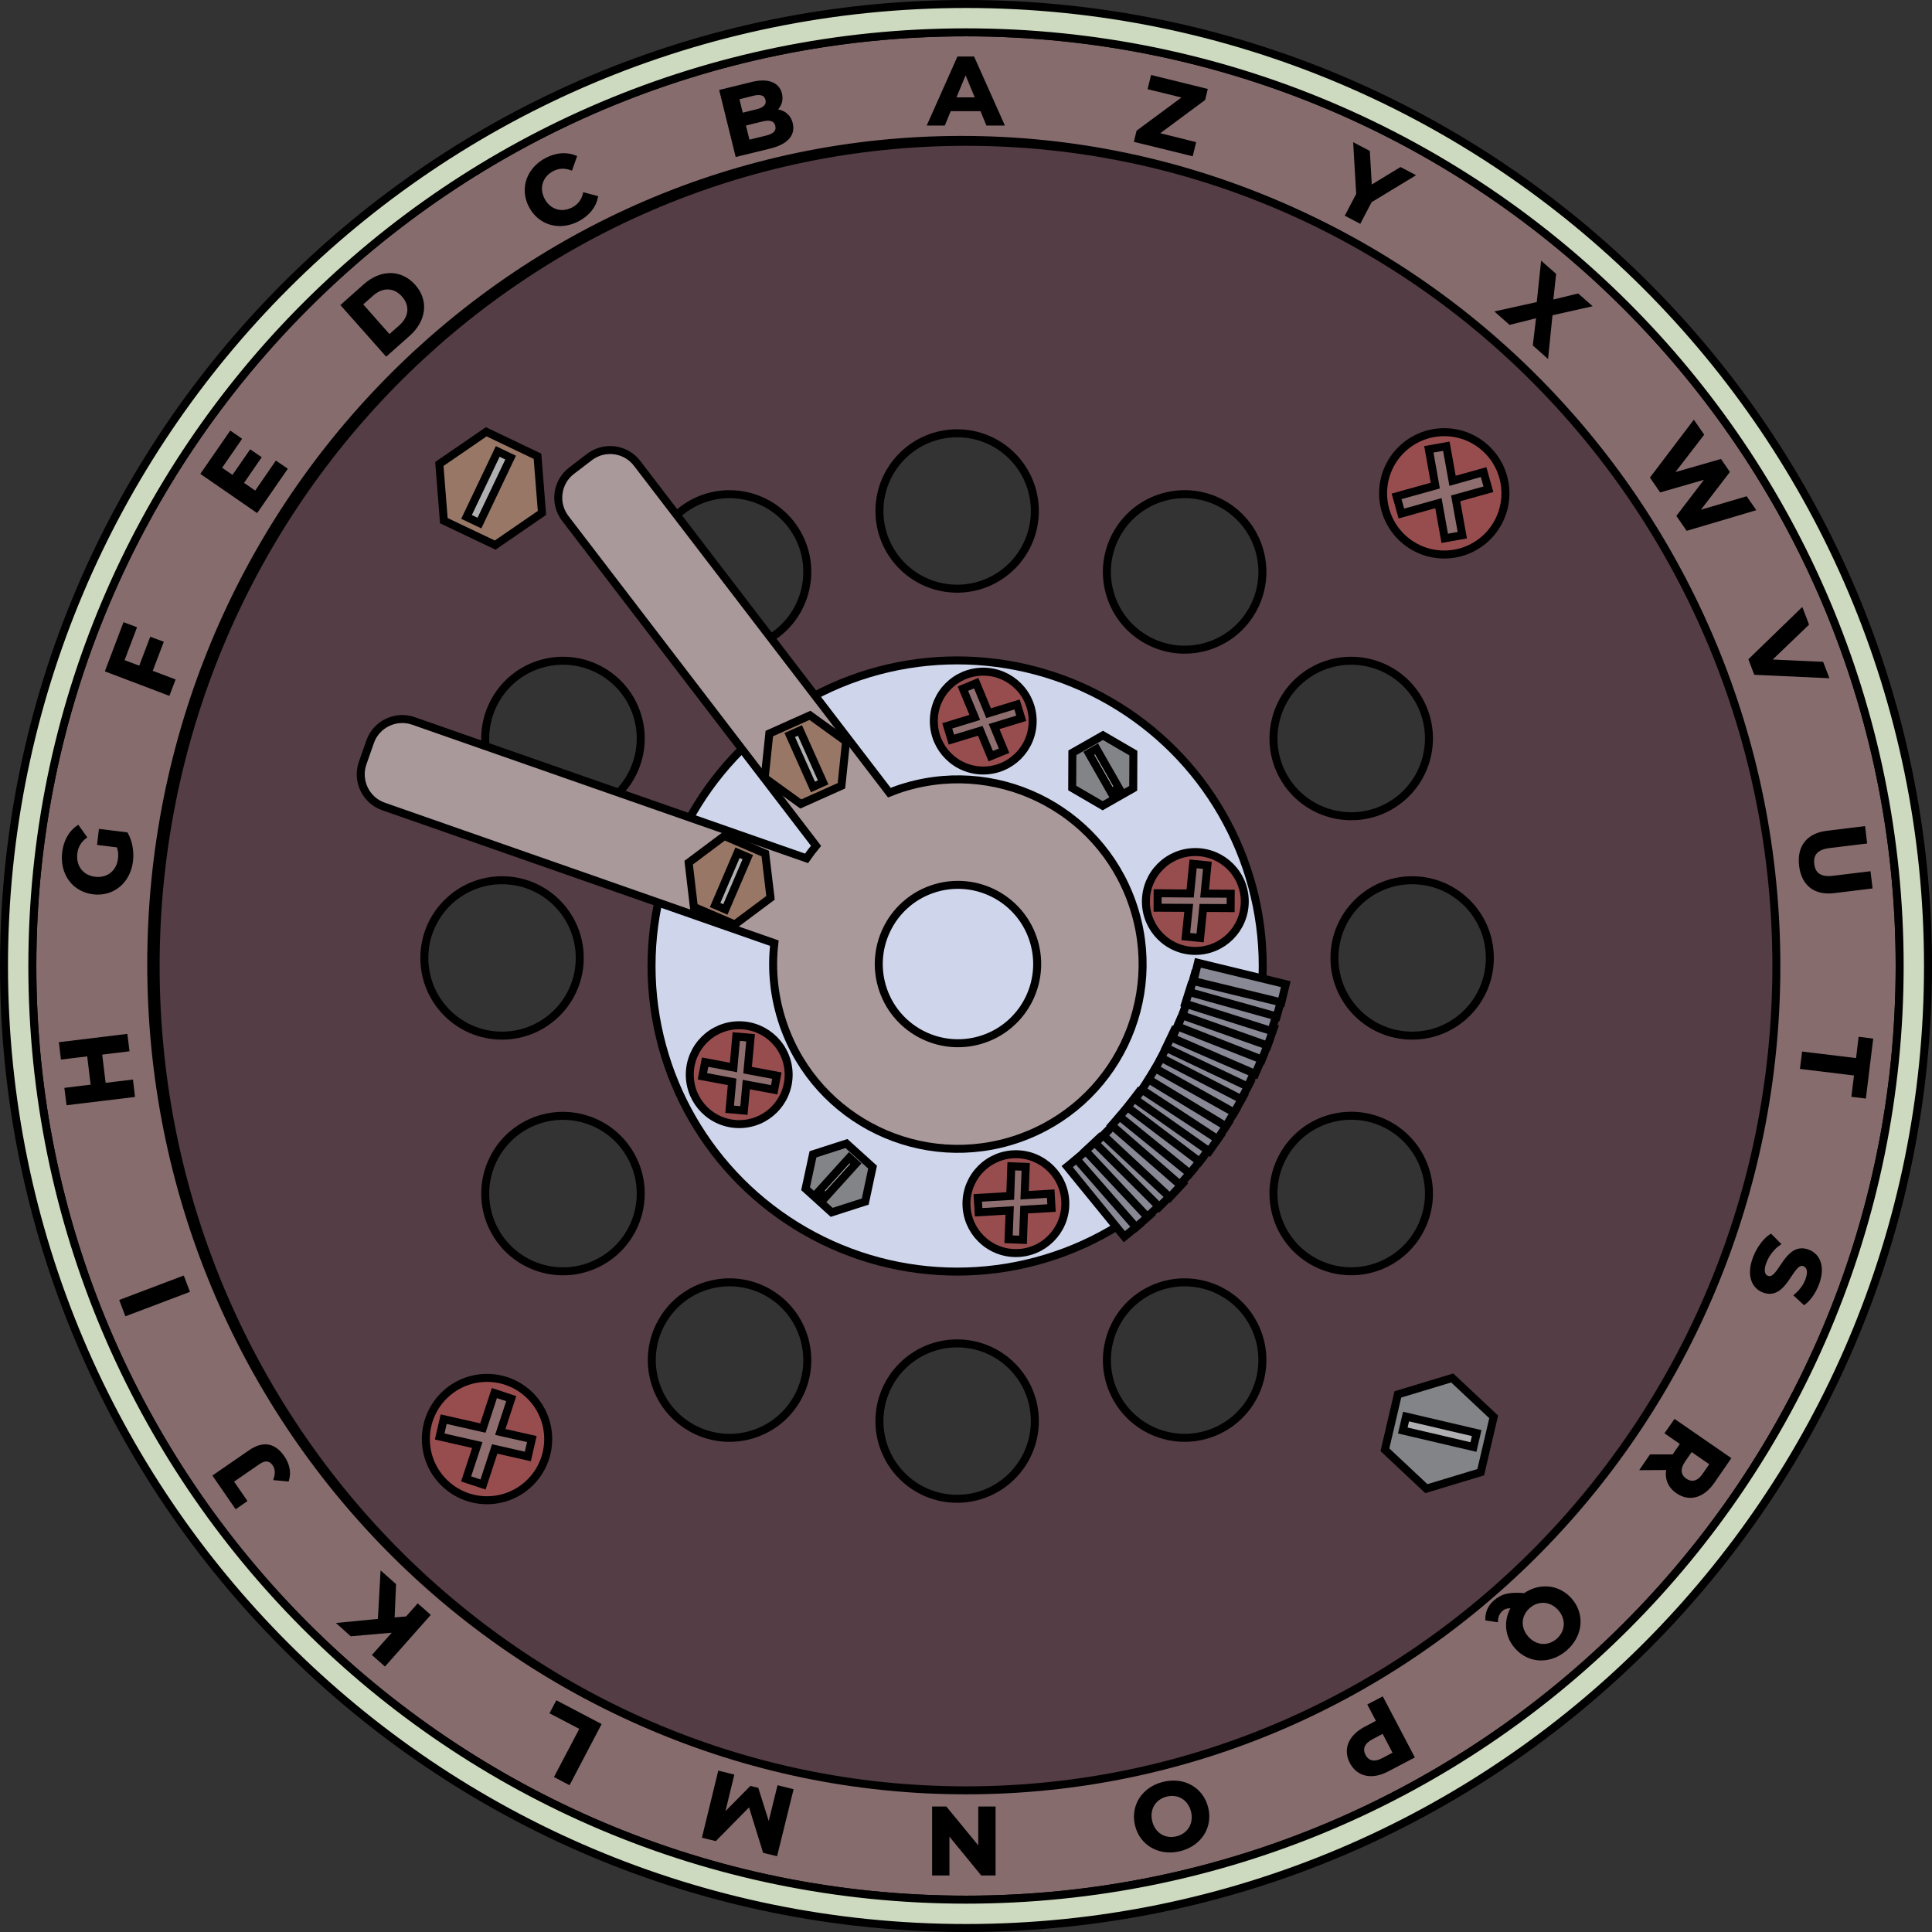 <?xml version="1.0" encoding="utf-8"?>
<!-- Generator: Adobe Illustrator 23.0.2, SVG Export Plug-In . SVG Version: 6.00 Build 0)  -->
<svg version="1.1" id="Layer_1" xmlns="http://www.w3.org/2000/svg" xmlns:xlink="http://www.w3.org/1999/xlink" x="0px" y="0px"
	 viewBox="0 0 241.94 241.94" style="enable-background:new 0 0 241.94 241.94;" xml:space="preserve">
<rect x="0" y="0" width="241.94" height="241.94" fill="#333333" stroke="none"/>
<style type="text/css">
	.st0{fill:#876C6E;stroke:#000000;stroke-miterlimit:10;}
	.st1{stroke:#000000;stroke-width:0.25;stroke-miterlimit:10;}
	.st2{fill:#CDDABF;stroke:#000000;stroke-miterlimit:10;}
	.st3{fill:#FFFFFF;stroke:#000000;stroke-width:0.75;stroke-miterlimit:10;}
	.st4{fill:#543D44;stroke:#000000;stroke-miterlimit:10;}
	.st5{fill:#828487;stroke:#000000;stroke-miterlimit:10;}
	.st6{fill:#987766;stroke:#000000;stroke-miterlimit:10;}
	.st7{fill:#B0B0B2;stroke:#000000;stroke-miterlimit:10;}
	.st8{fill:#974D4E;stroke:#000000;stroke-miterlimit:10;}
	.st9{fill:#8E6E6E;stroke:#000000;stroke-miterlimit:10;}
	.st10{fill:#CFD6EC;stroke:#000000;stroke-miterlimit:10;}
	.st11{fill:#898996;stroke:#000000;stroke-miterlimit:10;}
	.st12{fill:#AA999B;stroke:#000000;stroke-miterlimit:10;}
</style>
<path class="st0" d="M120.97,4.05C56.4,4.05,4.05,56.4,4.05,120.97S56.4,237.89,120.97,237.89s116.92-52.35,116.92-116.92
	S185.55,4.05,120.97,4.05z M120.42,223.96c-56.05,0-101.48-46.21-101.48-103.22c0-57.01,45.43-103.22,101.48-103.22
	c56.05,0,101.48,46.21,101.48,103.22C221.9,177.75,176.46,223.96,120.42,223.96z"/>
<g>
	<polygon class="st1" points="21.83,85.16 18.97,84.08 20.35,80.44 18.89,79.89 17.51,83.52 15.44,82.74 17,78.62 15.54,78.07 
		13.29,84 21.14,86.98 	"/>
	<path class="st1" d="M11.67,111.87c2.51,0.31,4.54-1.41,4.86-4.02c0.14-1.19-0.07-2.5-0.65-3.5l-3.38-0.41l-0.21,1.76l2.44,0.3
		c0.2,0.52,0.24,1.02,0.17,1.54c-0.19,1.6-1.44,2.57-3,2.38c-1.58-0.19-2.53-1.43-2.34-3.05c0.1-0.85,0.49-1.51,1.2-2.04l-0.99-1.38
		c-1.04,0.7-1.69,1.85-1.86,3.31C7.6,109.42,9.16,111.56,11.67,111.87z"/>
	<polygon class="st1" points="16.54,135.33 13.12,135.74 12.66,131.96 16.08,131.54 15.84,129.61 7.51,130.62 7.74,132.55 
		11.03,132.15 11.49,135.94 8.2,136.34 8.44,138.27 16.77,137.26 	"/>
	
		<rect x="15.23" y="161.32" transform="matrix(0.935 -0.354 0.354 0.935 -56.259 17.421)" class="st1" width="8.4" height="1.94"/>
	<polygon class="st1" points="35.87,58.73 34.58,57.85 31.99,61.61 30.39,60.5 32.6,57.29 31.36,56.44 29.15,59.64 27.64,58.61 
		30.15,54.98 28.87,54.09 25.26,59.31 32.17,64.08 	"/>
	<path class="st1" d="M31.25,181.72l-4.48,3.09l2.77,4.02l1.28-0.89l-1.68-2.43l3.29-2.27c0.76-0.52,1.38-0.45,1.82,0.19
		c0.34,0.49,0.37,1.09,0.13,1.81l1.68,0.15c0.3-0.95,0.09-2.02-0.55-2.95C34.39,180.82,32.96,180.54,31.25,181.72z"/>
	<polygon class="st1" points="171.67,23.32 171.42,18.98 169.59,18.02 169.96,24.31 168.57,26.96 170.29,27.86 171.67,25.23 
		177.08,21.95 175.39,21.06 	"/>
	<polygon class="st1" points="149.64,17.89 145.01,16.74 150.8,12.45 151.1,11.23 144.24,9.54 143.86,11.08 148.24,12.15 
		142.44,16.44 142.14,17.67 149.27,19.42 	"/>
	<path class="st1" d="M119.98,7.2l-3.74,8.4h1.99l0.74-1.8h3.9l0.74,1.8h2.04l-3.75-8.4H119.98z M119.59,12.32l1.33-3.21l1.33,3.21
		H119.59z"/>
	<path class="st1" d="M96.44,18.48c2.14-0.53,3.06-1.62,2.71-3.03c-0.25-1.03-1.01-1.58-1.99-1.65c0.58-0.51,0.84-1.25,0.64-2.06
		c-0.31-1.27-1.57-1.86-3.61-1.36l-3.98,0.98l2.01,8.15L96.44,18.48z M97.21,15.73c0.17,0.7-0.28,1.13-1.25,1.37l-2.2,0.54
		l-0.5-2.01l2.2-0.54C96.43,14.84,97.04,15.04,97.21,15.73z M94.32,11.87c0.92-0.23,1.5-0.04,1.66,0.61
		c0.16,0.64-0.26,1.09-1.18,1.32l-1.88,0.46l-0.47-1.92L94.32,11.87z"/>
	<path class="st1" d="M72.4,27.6c1.3-0.68,2.12-1.71,2.37-2.94l-1.64-0.44c-0.19,0.85-0.66,1.47-1.41,1.86
		c-1.39,0.73-2.89,0.27-3.63-1.13c-0.74-1.4-0.26-2.9,1.13-3.63c0.74-0.39,1.53-0.42,2.33-0.11l0.57-1.6
		c-1.15-0.48-2.46-0.39-3.75,0.29c-2.31,1.22-3.19,3.72-2.02,5.96C67.54,28.11,70.1,28.81,72.4,27.6z"/>
	<path class="st1" d="M51.22,41.96c2.05-1.82,2.37-4.31,0.68-6.21c-1.69-1.9-4.19-1.89-6.25-0.07l-2.85,2.53l5.57,6.28L51.22,41.96z
		 M46.64,36.93c1.25-1.11,2.73-1.08,3.79,0.12c1.07,1.2,0.91,2.67-0.34,3.78l-1.33,1.18l-3.45-3.9L46.64,36.93z"/>
	<polygon class="st1" points="50.91,202.55 49.29,202.68 49.47,198.43 47.77,196.92 47.44,202.85 42.36,203.34 43.97,204.78 
		49.36,204.31 46.75,207.24 48.2,208.52 53.77,202.24 52.32,200.96 	"/>
	<polygon class="st1" points="68.98,214.5 72.71,216.45 69.54,222.48 71.27,223.39 75.17,215.95 69.72,213.09 	"/>
	<polygon class="st1" points="96.28,228.5 94.86,223.99 94.01,223.78 90.62,227.21 91.81,222.32 90.04,221.88 88.05,230.04 
		89.6,230.42 93.86,226.1 95.66,231.92 97.22,232.3 99.23,224.15 97.46,223.71 	"/>
	<polygon class="st1" points="122.63,231.44 118.45,226.35 116.85,226.35 116.85,234.74 118.77,234.74 118.77,229.65 122.94,234.74 
		124.55,234.74 124.55,226.35 122.63,226.35 	"/>
	<path class="st1" d="M145.68,223.26c-2.56,0.63-4.02,2.88-3.42,5.32c0.6,2.43,2.94,3.75,5.5,3.12c2.57-0.63,4.02-2.89,3.42-5.31
		C150.58,223.95,148.26,222.62,145.68,223.26z M147.36,230.08c-1.46,0.36-2.81-0.43-3.19-1.98s0.45-2.88,1.91-3.24
		c1.46-0.36,2.81,0.43,3.19,1.98S148.82,229.72,147.36,230.08z"/>
	<path class="st1" d="M171.39,213.5l1.08,2.05l-1.5,0.79c-1.99,1.04-2.69,2.72-1.82,4.38c0.88,1.67,2.66,2.04,4.64,1l3.22-1.69
		l-3.9-7.43L171.39,213.5z M174.55,219.54l-1.4,0.74c-1.05,0.55-1.83,0.35-2.26-0.46c-0.42-0.81-0.14-1.56,0.91-2.12l1.4-0.74
		L174.55,219.54z"/>
	<path class="st1" d="M190.91,199.63c-1.88-0.16-2.83,0.07-3.77,0.9c-0.69,0.61-1.04,1.41-1.01,2.28l1.33,0.2
		c0.02-0.58,0.22-1.03,0.61-1.37c0.31-0.28,0.69-0.4,1.28-0.35c-0.96,1.62-0.83,3.59,0.48,5.06c1.66,1.88,4.34,1.95,6.32,0.2
		c1.98-1.76,2.21-4.43,0.56-6.3C195.19,198.54,192.82,198.31,190.91,199.63z M195.04,205.3c-1.12,1-2.69,0.93-3.75-0.27
		c-1.06-1.19-0.94-2.76,0.19-3.75c1.12-0.99,2.69-0.92,3.75,0.27C196.28,202.75,196.16,204.31,195.04,205.3z"/>
	<polygon class="st1" points="194.38,37.67 194.74,34.35 193.09,32.89 192.56,37.93 187.4,39.07 189.07,40.55 192.5,39.69 
		192.08,43.21 193.76,44.7 194.3,39.38 199.18,38.28 197.6,36.89 	"/>
	<path class="st1" d="M225.42,108.41c0.29,2.37,1.81,3.61,4.27,3.31l4.67-0.57l-0.23-1.91l-4.6,0.56c-1.58,0.19-2.32-0.41-2.46-1.59
		c-0.14-1.17,0.43-1.94,2.01-2.13l4.6-0.56l-0.23-1.93l-4.67,0.57C226.32,104.47,225.14,106.04,225.42,108.41z"/>
	<polygon class="st1" points="213.71,59.86 210.08,64.61 211.27,66.33 219.74,63.82 218.68,62.29 212.67,64.06 216.48,59.1 
		215.46,57.62 209.48,59.34 213.26,54.43 212.11,52.77 206.77,59.81 207.95,61.52 	"/>
	<path class="st1" d="M208.61,179.46l1.93,1.33l-0.96,1.39l-0.05,0.08l-2.84,0l-1.18,1.72l3.29-0.02c-0.24,1.16,0.16,2.21,1.2,2.93
		c1.55,1.07,3.3,0.58,4.58-1.27l2.06-2.99l-6.91-4.77L208.61,179.46z M211.81,181.67l2.41,1.66l-0.9,1.3
		c-0.67,0.98-1.46,1.16-2.22,0.64c-0.75-0.52-0.86-1.32-0.19-2.3L211.81,181.67z"/>
	<polygon class="st1" points="228.91,84.8 228.22,83 221.7,82.7 226.4,78.19 225.65,76.23 219.09,82.59 219.77,84.38 	"/>
	<path class="st1" d="M226.47,156.61c-2.92-1.11-3.64,3.84-5.11,3.28c-0.48-0.18-0.68-0.76-0.27-1.83c0.36-0.94,1.07-1.8,1.8-2.28
		l-1.13-1.14c-0.8,0.49-1.65,1.61-2.12,2.85c-0.85,2.24-0.14,3.76,1.17,4.25c2.88,1.09,3.62-3.85,5.06-3.3
		c0.49,0.19,0.74,0.75,0.33,1.83c-0.26,0.7-0.75,1.37-1.44,1.94l1.17,1.08c0.74-0.55,1.35-1.47,1.73-2.46
		C228.5,158.61,227.8,157.12,226.47,156.61z"/>
	<polygon class="st1" points="232.86,129.97 232.54,132.64 225.78,131.82 225.54,133.75 232.31,134.57 231.98,137.24 233.55,137.43 
		234.44,130.17 	"/>
</g>
<path class="st2" d="M120.97,0.5C54.44,0.5,0.5,54.44,0.5,120.97s53.94,120.47,120.47,120.47s120.47-53.94,120.47-120.47
	S187.51,0.5,120.97,0.5z M120.97,237.89c-64.57,0-116.92-52.35-116.92-116.92S56.4,4.05,120.97,4.05S237.89,56.4,237.89,120.97
	S185.55,237.89,120.97,237.89z"/>
<path class="st3" d="M119.53,117.07c2.15-0.55,4.35,0.74,4.9,2.9c0.55,2.15-0.74,4.35-2.9,4.9c-2.15,0.55-4.35-0.74-4.9-2.9
	C116.08,119.82,117.38,117.63,119.53,117.07z"/>
<path class="st4" d="M120.97,17.76c-56.05,0-101.48,46.21-101.48,103.22c0,57.01,45.43,103.22,101.48,103.22
	c56.05,0,101.48-46.21,101.48-103.22C222.45,63.97,177.02,17.76,120.97,17.76z M164.34,84.05c4.66-2.69,10.61-1.09,13.3,3.56
	s1.09,10.61-3.56,13.3c-4.66,2.69-10.61,1.09-13.3-3.56C158.09,92.69,159.69,86.74,164.34,84.05z M53.14,119.96
	c0-5.38,4.36-9.73,9.73-9.73c5.38,0,9.73,4.36,9.73,9.73s-4.36,9.73-9.73,9.73C57.49,129.69,53.14,125.34,53.14,119.96z
	 M75.37,157.9c-4.66,2.69-10.61,1.09-13.3-3.56c-2.69-4.66-1.09-10.61,3.56-13.3c4.66-2.69,10.61-1.09,13.3,3.56
	S80.03,155.21,75.37,157.9z M78.93,97.35c-2.69,4.66-8.64,6.25-13.3,3.56c-4.66-2.69-6.25-8.64-3.56-13.3
	c2.69-4.66,8.64-6.25,13.3-3.56S81.62,92.69,78.93,97.35z M99.79,175.19c-2.69,4.66-8.64,6.25-13.3,3.56
	c-4.66-2.69-6.25-8.64-3.56-13.3c2.69-4.66,8.64-6.25,13.3-3.56C100.88,164.58,102.48,170.54,99.79,175.19z M96.23,80.05
	c-4.66,2.69-10.61,1.09-13.3-3.56c-2.69-4.66-1.09-10.61,3.56-13.3c4.66-2.69,10.61-1.09,13.3,3.56S100.88,77.36,96.23,80.05z
	 M119.86,187.69c-5.38,0-9.73-4.36-9.73-9.73s4.36-9.73,9.73-9.73c5.38,0,9.73,4.36,9.73,9.73S125.23,187.69,119.86,187.69z
	 M119.86,73.72c-5.38,0-9.73-4.36-9.73-9.73s4.36-9.73,9.73-9.73c5.38,0,9.73,4.36,9.73,9.73S125.23,73.72,119.86,73.72z
	 M153.22,178.75c-4.66,2.69-10.61,1.09-13.3-3.56s-1.09-10.61,3.56-13.3c4.66-2.69,10.61-1.09,13.3,3.56
	C159.47,170.11,157.87,176.07,153.22,178.75z M156.78,76.49c-2.69,4.66-8.64,6.25-13.3,3.56c-4.66-2.69-6.25-8.64-3.56-13.3
	s8.64-6.25,13.3-3.56S159.47,71.83,156.78,76.49z M177.64,154.33c-2.69,4.66-8.64,6.25-13.3,3.56c-4.66-2.69-6.25-8.64-3.56-13.3
	s8.64-6.25,13.3-3.56C178.73,143.72,180.33,149.68,177.64,154.33z M176.84,129.69c-5.38,0-9.73-4.36-9.73-9.73s4.36-9.73,9.73-9.73
	s9.73,4.36,9.73,9.73S182.22,129.69,176.84,129.69z"/>
<circle class="st5" cx="120.54" cy="120.97" r="2.6"/>
<g>
	<g>
		<polygon class="st6" points="67.87,64.23 62.01,68.26 55.58,65.2 55.02,58.1 60.89,54.07 67.31,57.14 		"/>
	</g>
	
		<rect x="56.64" y="60.16" transform="matrix(0.43 -0.903 0.903 0.43 -20.256 90.01)" class="st7" width="9.08" height="1.79"/>
</g>
<g>
	<g>
		<circle class="st8" cx="180.86" cy="61.78" r="7.66"/>
	</g>
	<g>
		<polygon class="st9" points="181.12,55.88 178.93,56.27 179.74,60.81 174.89,62.16 175.49,64.31 180.13,63.01 180.92,67.41 
			183.12,67.02 182.29,62.41 186.39,61.27 185.79,59.12 181.9,60.21 		"/>
	</g>
</g>
<g>
	<g>
		<circle class="st8" cx="60.99" cy="180.21" r="7.66"/>
	</g>
	<g>
		<polygon class="st9" points="64.02,175.15 61.91,174.45 60.47,178.83 55.56,177.72 55.06,179.89 59.77,180.96 58.37,185.2 
			60.49,185.9 61.95,181.45 66.1,182.39 66.6,180.21 62.65,179.32 		"/>
	</g>
</g>
<g>
	<g>
		<polygon class="st5" points="178.62,186.42 173.43,181.55 175.05,174.62 181.86,172.56 187.05,177.43 185.43,184.36 		"/>
	</g>
	
		<rect x="175.75" y="178.31" transform="matrix(0.974 0.228 -0.228 0.974 45.552 -36.351)" class="st7" width="9.08" height="1.79"/>
</g>
<circle class="st10" cx="119.86" cy="120.97" r="38.27"/>
<rect x="132.44" y="148.55" transform="matrix(0.632 0.775 -0.775 0.632 166.89 -51.917)" class="st11" width="11.32" height="2.35"/>
<rect x="133.75" y="147.47" transform="matrix(0.658 0.753 -0.753 0.658 159.617 -54.139)" class="st11" width="11.32" height="2.35"/>
<rect x="135.02" y="146.33" transform="matrix(0.683 0.73 -0.73 0.683 152.259 -55.997)" class="st11" width="11.32" height="2.35"/>
<rect x="136.25" y="145.16" transform="matrix(0.708 0.706 -0.706 0.708 144.834 -57.486)" class="st11" width="11.32" height="2.35"/>
<rect x="137.44" y="143.94" transform="matrix(0.732 0.682 -0.682 0.732 137.365 -58.605)" class="st11" width="11.32" height="2.35"/>
<rect x="138.59" y="142.69" transform="matrix(0.754 0.656 -0.656 0.754 129.871 -59.352)" class="st11" width="11.32" height="2.35"/>
<rect x="139.69" y="141.4" transform="matrix(0.776 0.63 -0.63 0.776 122.373 -59.728)" class="st11" width="11.32" height="2.35"/>
<rect x="140.75" y="140.07" transform="matrix(0.797 0.603 -0.603 0.797 114.891 -59.734)" class="st11" width="11.32" height="2.35"/>
<rect x="141.76" y="138.7" transform="matrix(0.818 0.576 -0.576 0.818 107.446 -59.374)" class="st11" width="11.32" height="2.35"/>
<rect x="142.73" y="137.3" transform="matrix(0.837 0.548 -0.548 0.837 100.058 -58.651)" class="st11" width="11.32" height="2.35"/>
<rect x="143.65" y="135.87" transform="matrix(0.855 0.519 -0.519 0.855 92.746 -57.569)" class="st11" width="11.32" height="2.35"/>
<rect x="144.52" y="134.41" transform="matrix(0.872 0.489 -0.489 0.872 85.531 -56.137)" class="st11" width="11.32" height="2.35"/>
<rect x="145.33" y="132.91" transform="matrix(0.888 0.459 -0.459 0.888 78.429 -54.36)" class="st11" width="11.32" height="2.35"/>
<rect x="146.1" y="131.4" transform="matrix(0.903 0.429 -0.429 0.903 71.461 -52.248)" class="st11" width="11.32" height="2.35"/>
<rect x="146.81" y="129.85" transform="matrix(0.918 0.398 -0.398 0.918 64.643 -49.809)" class="st11" width="11.32" height="2.35"/>
<rect x="147.48" y="128.29" transform="matrix(0.931 0.366 -0.366 0.931 57.993 -47.056)" class="st11" width="11.32" height="2.35"/>
<rect x="148.08" y="126.7" transform="matrix(0.943 0.334 -0.334 0.943 51.526 -43.999)" class="st11" width="11.32" height="2.35"/>
<rect x="148.64" y="125.09" transform="matrix(0.953 0.302 -0.302 0.953 45.258 -40.651)" class="st11" width="11.32" height="2.35"/>
<rect x="149.13" y="123.46" transform="matrix(0.963 0.269 -0.269 0.963 39.205 -37.024)" class="st11" width="11.32" height="2.35"/>
<rect x="149.57" y="121.82" transform="matrix(0.972 0.236 -0.236 0.972 33.378 -33.134)" class="st11" width="11.32" height="2.35"/>
<path class="st12" d="M112.35,98.89c-0.33,0.12-0.66,0.24-0.98,0.37L79.78,58.02c-1.42-1.86-4.1-2.21-5.96-0.79l-2.25,1.72
	c-1.86,1.42-2.21,4.1-0.79,5.96l31.41,41.01c-0.42,0.51-0.82,1.03-1.19,1.57L51.77,90.28c-2.21-0.77-4.65,0.4-5.42,2.61l-0.94,2.68
	c-0.77,2.21,0.4,4.65,2.61,5.42l48.95,17.12c-0.39,3.35-0.04,6.84,1.14,10.24c4.21,12.06,17.39,18.43,29.46,14.22
	c12.06-4.21,18.43-17.39,14.22-29.46C137.59,101.05,124.41,94.69,112.35,98.89z M129.33,117.46c1.8,5.17-0.93,10.83-6.1,12.63
	c-5.17,1.8-10.83-0.93-12.63-6.1c-1.8-5.17,0.93-10.83,6.1-12.63C121.87,109.56,127.53,112.29,129.33,117.46z"/>
<g>
	<g>
		<polygon class="st6" points="95.76,97.41 96.34,91.86 101.43,89.58 105.95,92.85 105.37,98.4 100.28,100.68 		"/>
	</g>
	
		<rect x="97.5" y="94.33" transform="matrix(0.408 0.913 -0.913 0.408 146.519 -36.03)" class="st7" width="7.12" height="1.4"/>
</g>
<g>
	<g>
		<polygon class="st6" points="86.24,108.03 90.7,104.69 95.83,106.89 96.49,112.43 92.02,115.77 86.89,113.57 		"/>
	</g>
	
		<rect x="88.01" y="109.61" transform="matrix(-0.394 0.919 -0.919 -0.394 229.052 69.646)" class="st7" width="7.12" height="1.4"/>
</g>
<g>
	<g>
		<circle class="st8" cx="92.57" cy="134.58" r="6.19"/>
	</g>
	<g>
		<polygon class="st9" points="96.95,136.47 97.29,134.7 93.62,134.01 93.99,129.96 92.2,129.8 91.85,133.68 88.3,133.01 
			87.96,134.78 91.68,135.48 91.37,138.91 93.16,139.07 93.46,135.82 		"/>
	</g>
</g>
<g>
	<g>
		<circle class="st8" cx="123.13" cy="90.3" r="6.19"/>
	</g>
	<g>
		<polygon class="st9" points="127.89,89.95 127.36,88.22 123.8,89.31 122.25,85.55 120.58,86.24 122.07,89.84 118.62,90.9 
			119.14,92.62 122.76,91.52 124.07,94.69 125.74,94.01 124.49,90.99 		"/>
	</g>
</g>
<g>
	<g>
		<circle class="st8" cx="127.22" cy="150.73" r="6.19"/>
	</g>
	<g>
		<polygon class="st9" points="128.45,146.12 126.64,146.05 126.51,149.77 122.44,150.01 122.55,151.81 126.44,151.58 126.3,155.19 
			128.11,155.26 128.25,151.48 131.68,151.28 131.58,149.48 128.31,149.67 		"/>
	</g>
</g>
<g>
	<g>
		<circle class="st8" cx="149.69" cy="112.89" r="6.19"/>
	</g>
	<g>
		<polygon class="st9" points="151.2,108.36 149.41,108.18 149.04,111.89 144.97,111.86 144.96,113.67 148.86,113.69 148.49,117.28 
			150.29,117.46 150.67,113.7 154.11,113.72 154.12,111.92 150.85,111.9 		"/>
	</g>
</g>
<g>
	<g>
		<polygon class="st5" points="108.35,150.47 104.15,151.82 100.88,148.86 101.81,144.55 106,143.2 109.27,146.16 		"/>
	</g>
	
		<rect x="102.13" y="146.84" transform="matrix(0.671 -0.741 0.741 0.671 -74.763 126.297)" class="st7" width="5.63" height="1.11"/>
</g>
<g>
	<g>
		<polygon class="st5" points="134.27,98.68 134.29,94.27 138.12,92.09 141.93,94.31 141.91,98.72 138.08,100.9 		"/>
	</g>
	
		<rect x="135.44" y="95.85" transform="matrix(0.496 0.869 -0.869 0.496 153.431 -71.456)" class="st7" width="5.63" height="1.11"/>
</g>
</svg>
